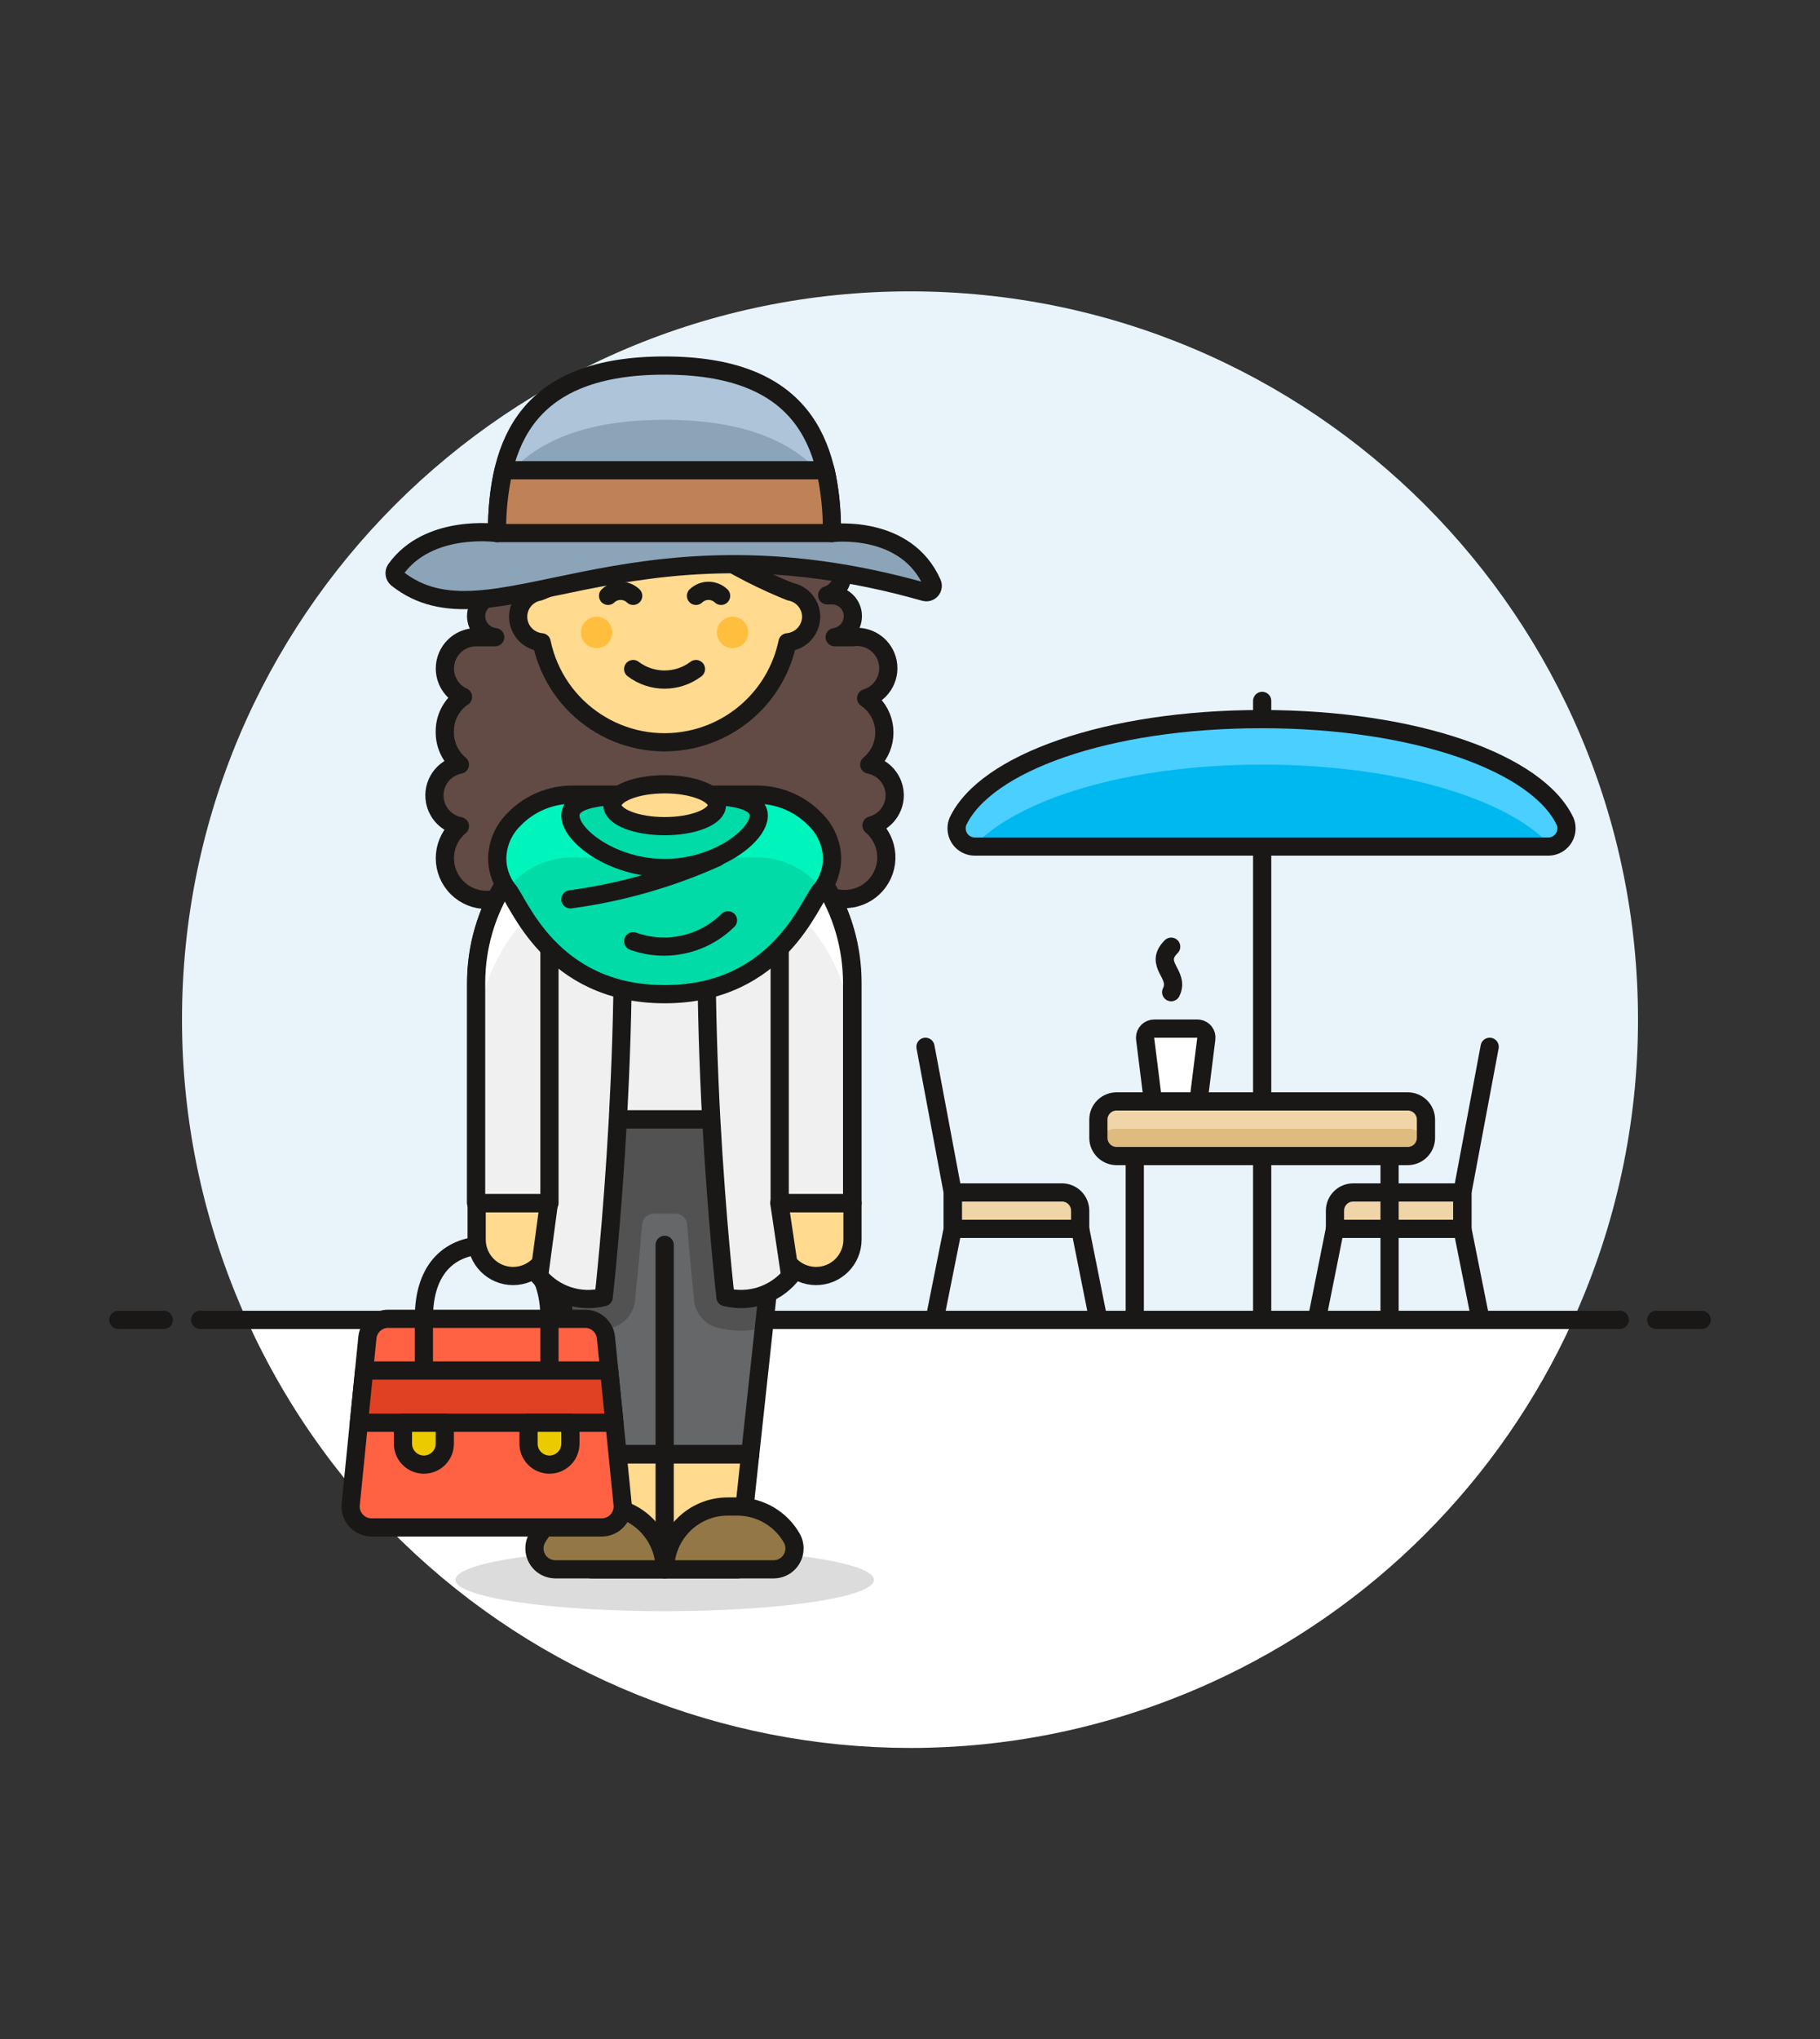 <?xml version="1.0" encoding="UTF-8"?>
<svg version="1.1" viewBox="0 0 100 112" xmlns="http://www.w3.org/2000/svg" xmlns:xlink="http://www.w3.org/1999/xlink">
    <rect x="0" y="0" width="100" height="112" fill="#333333" stroke="none"/>
    <!--Generated by IJSVG (https://github.com/curthard89/IJSVG)-->
    <defs>
        <path id="path-3" d="M1.552,0.336c0.336,0.336 0.336,0.88 0,1.216c-0.336,0.336 -0.88,0.336 -1.216,0c-0.336,-0.336 -0.336,-0.88 0,-1.216c0.336,-0.336 0.88,-0.336 1.216,0"></path>
        <path id="path-15" d="M0,0v14.38"></path>
        <path id="path-7" d="M1,3c-0.552,0 -1,-0.448 -1,-1v-1c0,-0.552 0.448,-1 1,-1h16c0.552,0 1,0.448 1,1v1c0,0.552 -0.448,1 -1,1Z"></path>
        <path id="path-8" d="M0,0v9"></path>
        <path id="path-11" d="M2.3,1.15h-3.55271e-15c0,0.635 -0.515,1.15 -1.15,1.15c-0.635,0 -1.15,-0.515 -1.15,-1.15v-1.15h2.3Z"></path>
        <path id="path-1" d="M0,0h2.5"></path>
        <path id="path-6" d="M32.674,7l5.51995e-09,-1.5941e-10c0.552,-0.016 0.987,-0.476 0.971,-1.028c-0.003,-0.117 -0.027,-0.233 -0.071,-0.342c-1.5,-3.21 -8.2,-5.63 -16.69,-5.63c-8.49,0 -15.18,2.42 -16.68,5.63l4.09931e-08,-1.02929e-07c-0.204,0.513 0.046,1.095 0.559,1.299c0.118,0.047 0.244,0.071 0.371,0.071Z"></path>
        <path id="path-2" d="M25.437,21.3l7.94219e-08,3.40936e-06c-0.019,-0.811 -0.602,-1.499 -1.4,-1.65l6.93046e-09,-5.6951e-09c0.973,-0.799 1.113,-2.236 0.314,-3.209c-0.139,-0.169 -0.302,-0.318 -0.484,-0.441l-1.25518e-07,3.82686e-08c0.909,-0.277 1.421,-1.238 1.144,-2.147c-0.246,-0.806 -1.039,-1.315 -1.874,-1.203h-1l4.89415e-08,-7.18638e-09c0.572,-0.084 0.996,-0.572 1,-1.15l1.45264e-08,-1.64879e-06c0.006,-0.63 -0.5,-1.144 -1.13,-1.15c-0.007,-5.89897e-05 -0.013,-5.898e-05 -0.02,2.90553e-08h-0.26l-9.80528e-08,3.21365e-08c0.498,-0.163 0.836,-0.626 0.84,-1.15h-7.10543e-15c0,-0.635 -0.515,-1.15 -1.15,-1.15c-0.25,0 -0.49,0.17 -0.58,0v0c0,-4.446 -3.604,-8.05 -8.05,-8.05c-4.446,0 -8.05,3.604 -8.05,8.05c-0.08,0.17 -0.32,0 -0.57,0l-2.86174e-08,-2.5215e-10c-0.63,-0.006 -1.144,0.5 -1.15,1.13c-5.89992e-05,0.007 -5.8999e-05,0.013 5.04301e-10,0.02l-5.47464e-08,-7.16752e-06c0.004,0.524 0.342,0.987 0.84,1.15h-0.27h-5.02681e-08c-0.635,2.77623e-08 -1.15,0.515 -1.15,1.15l-1.47871e-08,-7.63811e-07c0.011,0.593 0.461,1.085 1.05,1.15h-1.05l-9.27807e-08,2.38352e-10c-0.95,0.002 -1.718,0.774 -1.716,1.724c0.002,0.668 0.39,1.274 0.996,1.556l-4.42056e-08,2.98381e-08c-0.628,0.424 -1.003,1.133 -1,1.89l1.47427e-08,-5.61061e-07c-0.019,0.705 0.287,1.38 0.83,1.83l-7.14343e-08,1.35194e-08c-0.933,0.177 -1.547,1.076 -1.37,2.01c0.132,0.695 0.675,1.239 1.37,1.37l8.90381e-09,-7.40029e-09c-0.973,0.808 -1.106,2.252 -0.297,3.225c0.808,0.973 2.252,1.106 3.225,0.297c0.435,-0.362 0.721,-0.872 0.803,-1.432l-1.39262e-08,-1.14312e-08c0.229,0.188 0.537,0.248 0.82,0.16l2.35113e-09,-3.29642e-09c-0.359,0.504 -0.242,1.203 0.261,1.562c0.198,0.141 0.436,0.214 0.679,0.208l-7.63151e-09,1.36239e-10c0.234,-0.004 0.461,-0.081 0.65,-0.22l2.00628e-08,6.51829e-08c0.184,0.596 0.816,0.931 1.412,0.748c0.358,-0.11 0.638,-0.39 0.748,-0.748l1.06689e-08,8.18078e-09c0.381,0.292 0.909,0.292 1.29,-1.63616e-08l6.64461e-08,1.97342e-07c0.092,0.274 0.285,0.503 0.54,0.64l-2.96658e-08,2.7653e-07c-0.006,0.053 -0.006,0.107 1.53946e-08,0.16l1.42109e-14,1.18671e-07c9.59016e-08,0.635 0.515,1.15 1.15,1.15c0.635,-9.59016e-08 1.15,-0.515 1.15,-1.15l2.12653e-08,-2.00898e-07c0.006,-0.053 0.006,-0.107 -4.25307e-08,-0.16l1.25788e-07,-6.77205e-08c0.255,-0.137 0.448,-0.366 0.54,-0.64l1.06689e-08,8.18078e-09c0.381,0.292 0.909,0.292 1.29,-1.63616e-08l2.00628e-08,6.51829e-08c0.184,0.596 0.816,0.931 1.412,0.748c0.358,-0.11 0.638,-0.39 0.748,-0.748l2.6389e-08,1.95665e-08c0.186,0.138 0.409,0.214 0.64,0.22l-5.24083e-08,-3.26281e-09c0.623,0.039 1.159,-0.435 1.198,-1.058c0.016,-0.253 -0.054,-0.504 -0.198,-0.712l5.77728e-08,1.79927e-08c0.283,0.088 0.591,0.028 0.82,-0.16l4.4495e-08,2.68167e-07c0.207,1.248 1.386,2.091 2.634,1.884c1.248,-0.207 2.091,-1.386 1.884,-2.634c-0.09,-0.539 -0.369,-1.029 -0.788,-1.38l3.83493e-08,-1.01426e-08c0.764,-0.202 1.292,-0.899 1.28,-1.69Z"></path>
        <path id="path-12" d="M10.35,1.25933e-07l-4.52413e-07,1.42109e-14c-5.716,2.49861e-07 -10.35,4.634 -10.35,10.35c0,0 0,7.10543e-15 0,7.10543e-15v12.08h4v-4.6h12.67v4.6h4v-12.08l9.13261e-11,-4.34784e-05c0,-5.704 -4.616,-10.333 -10.32,-10.35Z"></path>
        <path id="path-4" d="M24.071,9.2c0,-5.09 -1.72,-9.2 -9.2,-9.2c-7.48,0 -9.2,4.11 -9.2,9.2c0,0 -3.76,-0.54 -5.57,2l-8.63335e-09,1.35473e-08c-0.101,0.158 -0.071,0.366 0.07,0.49c5.1,4.06 12.49,-3.95 29,0.75l1.14504e-08,3.04674e-09c0.187,0.05 0.379,-0.061 0.428,-0.248c0.021,-0.077 0.014,-0.159 -0.018,-0.232c-1.44,-3.27 -5.51,-2.76 -5.51,-2.76Z"></path>
        <path id="path-13" d="M0,9.78v-9.78"></path>
        <path id="path-14" d="M3.462,25.49l2.24931e-07,2.66712e-07c0.867,1.029 2.244,1.475 3.55,1.15c0,0 0.47,-4.12 0.78,-9.77c0.15,-2.8 0.27,-6 0.27,-9.2l-2.48318e-07,-4.15896e-06c-0.159,-2.67 -0.86,-5.279 -2.06,-7.67l-4.50315e-07,2.08242e-07c-3.66,1.692 -6.002,5.358 -6,9.39v12.08h4Z"></path>
        <path id="path-16" d="M4.6,25.49l1.09442e-07,-1.29049e-07c-0.872,1.028 -2.251,1.474 -3.56,1.15c0,0 -0.47,-4.12 -0.78,-9.77c-0.15,-2.8 -0.26,-6 -0.26,-9.2l-4.89746e-07,9.29892e-06c0.14,-2.666 0.821,-5.275 2,-7.67l4.53061e-07,2.09852e-07c3.658,1.694 5.999,5.359 6,9.39v12.08h-4Z"></path>
        <path id="path-5" d="M1.38,0.368l-2.28387e-09,-2.17719e-09c-0.386,-0.368 -0.994,-0.368 -1.38,4.35438e-09"></path>
        <path id="path-17" d="M14.232,0.01h-10.07l5.90541e-08,4.9473e-10c-1.216,-0.01 -2.383,0.478 -3.23,1.35l-4.98193e-08,4.83969e-08c-0.577,0.561 -0.911,1.326 -0.93,2.13l-4.36083e-08,1.25598e-05c-0.002,0.623 0.198,1.23 0.57,1.73c0.58,0.57 2.3,5.75 8.63,5.75c6.33,0 8,-5.18 8.62,-5.75l1.90516e-07,-2.5034e-07c0.378,-0.497 0.582,-1.105 0.58,-1.73l6.18958e-08,2.20832e-06c-0.023,-0.806 -0.36,-1.57 -0.94,-2.13l9.08264e-08,9.35478e-08c-0.847,-0.872 -2.014,-1.36 -3.23,-1.35Z"></path>
        <path id="path-10" d="M0,0l0.68,6.32h8.05l0.68,-6.32h-9.41Z"></path>
        <path id="path-9" d="M11.03,18.4l1.62,-14.96v-3.44h-12.65v3.44l1.62,14.96h9.41Z"></path>
    </defs>
    <g fill="#E8F4FA">
        <path d="M80,39.996l1.75431e-07,0.004c-1.42109e-14,-22.091 -17.909,-40 -40,-40c-22.091,7.10543e-15 -40,17.909 -40,40c0,5.688 1.213,11.311 3.558,16.493h72.882l6.1272e-07,-1.35057e-06c2.351,-5.182 3.565,-10.807 3.56,-16.497Z" transform="translate(10, 16.004)"></path>
        <path fill="#FFFFFF" d="M2.10036e-06,4.63966e-06l-2.10036e-06,-4.63966e-06c9.111,20.125 32.811,29.054 52.936,19.944c8.849,-4.006 15.938,-11.095 19.944,-19.944Z" transform="translate(13.56, 72.5)"></path>
        <path fill="none" stroke="#191816" stroke-linecap="round" stroke-linejoin="round" stroke-width="1" d="M0,0h78" transform="translate(11, 72.5)"></path>
        <use fill="none" stroke="#191816" stroke-linecap="round" stroke-linejoin="round" stroke-width="1" transform="translate(6.5, 72.5)" xlink:href="#path-1"></use>
        <use fill="none" stroke="#191816" stroke-linecap="round" stroke-linejoin="round" stroke-width="1" transform="translate(91, 72.5)" xlink:href="#path-1"></use>
    </g>
    <g fill="#614B44">
        <use transform="translate(23.723, 22.35)" xlink:href="#path-2"></use>
        <use fill="none" stroke="#191816" stroke-linecap="round" stroke-linejoin="round" stroke-width="1" transform="translate(23.723, 22.35)" xlink:href="#path-2"></use>
        <path fill="#FFDA8F" stroke="#191816" stroke-linecap="round" stroke-linejoin="round" stroke-width="1" d="M14.951,5.52c0,0 -6.9,-2.65 -6.9,-5.52c0,2.87 -6.9,5.52 -6.9,5.52l-1.12304e-07,2.03816e-08c-0.667,0.121 -1.151,0.702 -1.15,1.38l-5.80218e-08,-1.67758e-05c0.003,0.73 0.562,1.338 1.29,1.4l-1.47155e-07,-7.06431e-07c0.777,3.731 4.431,6.125 8.162,5.348c2.688,-0.56 4.788,-2.66 5.348,-5.348l-2.28905e-08,1.94007e-09c0.729,-0.062 1.292,-0.668 1.3,-1.4l4.40879e-09,1.06771e-06c-0.003,-0.676 -0.485,-1.255 -1.15,-1.38Z" transform="translate(28.469, 26.98)"></path>
        <use fill="#FFBE3D" transform="translate(31.836, 33.796)" xlink:href="#path-3"></use>
        <use fill="#FFBE3D" transform="translate(39.306, 33.796)" xlink:href="#path-3"></use>
        <path fill="none" stroke="#191816" stroke-linecap="round" stroke-linejoin="round" stroke-width="1" d="M3.45,6.94448e-09l9.18371e-09,-6.94448e-09c-1.021,0.772 -2.429,0.772 -3.45,1.3889e-08" transform="translate(34.79, 36.75)"></path>
        <use fill="#8CA4B8" transform="translate(21.639, 20.08)" xlink:href="#path-4"></use>
        <path fill="#ADC4D9" d="M9,2.98c4.63,0 7.4,1.34 9,3.47c-0.64,-3.74 -2.92,-6.45 -9,-6.45c-6.08,0 -8.35,2.72 -9,6.48c1.58,-2.15 4.35,-3.5 9,-3.5Z" transform="translate(27.52, 20.08)"></path>
        <use fill="none" stroke="#191816" stroke-linecap="round" stroke-linejoin="round" stroke-width="1" transform="translate(21.639, 20.08)" xlink:href="#path-4"></use>
        <path fill="#BF8256" stroke="#191816" stroke-linecap="round" stroke-linejoin="round" stroke-width="1" d="M18.067,4.01652e-05h-17.69l-6.46804e-08,2.85271e-07c-0.257,1.132 -0.377,2.29 -0.36,3.45h18.4l6.04736e-07,-4.49912e-05c0.016,-1.16 -0.102,-2.317 -0.35,-3.45Z" transform="translate(27.293, 25.83)"></path>
        <use fill="none" stroke="#191816" stroke-linecap="round" stroke-linejoin="round" stroke-width="1" transform="translate(38.24, 32.362)" xlink:href="#path-5"></use>
        <use fill="none" stroke="#191816" stroke-linecap="round" stroke-linejoin="round" stroke-width="1" transform="translate(33.41, 32.362)" xlink:href="#path-5"></use>
        <path fill="none" stroke="#191816" stroke-linecap="round" stroke-linejoin="round" stroke-width="1" d="M0,34v-34" transform="translate(69.35, 38.5)"></path>
        <use fill="#00B8F0" transform="translate(52.426, 39.5)" xlink:href="#path-6"></use>
        <path fill="#4ACFFF" d="M1.06,6.99c2.42,-2.6 8.45,-4.49 15.86,-4.49c7.41,0 13.45,1.85 15.86,4.45l7.32805e-09,-1.13713e-09c0.546,-0.085 0.92,-0.596 0.835,-1.142c-0.009,-0.061 -0.024,-0.12 -0.045,-0.178c-1.5,-3.21 -8.2,-5.63 -16.69,-5.63c-8.49,0 -15.18,2.42 -16.68,5.63l-3.57282e-08,9.18302e-08c-0.2,0.515 0.055,1.094 0.569,1.295c0.093,0.036 0.191,0.058 0.291,0.065Z" transform="translate(52.43, 39.5)"></path>
        <use fill="none" stroke="#191816" stroke-linecap="round" stroke-linejoin="round" stroke-width="1" transform="translate(52.426, 39.5)" xlink:href="#path-6"></use>
        <path fill="#F0D5A8" stroke="#191816" stroke-linecap="round" stroke-linejoin="round" stroke-width="1" d="M0,4.37114e-08h6h-4.37114e-08c0.552,-2.41411e-08 1,0.448 1,1v1h-7v-2Z" transform="translate(52.35, 65.5)"></path>
        <path fill="none" stroke="#191816" stroke-linecap="round" stroke-linejoin="round" stroke-width="1" d="M0,0l1.5,8v2l-1,5" transform="translate(50.85, 57.5)"></path>
        <path fill="none" stroke="#191816" stroke-linecap="round" stroke-linejoin="round" stroke-width="1" d="M0,0l1,5" transform="translate(59.35, 67.5)"></path>
        <g transform="translate(153.7, 133)">
            <g fill="#F0D5A8" stroke="#191816" stroke-linecap="round" stroke-linejoin="round" stroke-width="1" transform="rotate(180)">
                <path d="M0,0h7v1v0c0,0.552 -0.448,1 -1,1h-6v-2Z" transform="translate(73.35, 65.5)"></path>
            </g>
        </g>
        <path fill="none" stroke="#191816" stroke-linecap="round" stroke-linejoin="round" stroke-width="1" d="M1.5,0l-1.5,8v2l1,5" transform="translate(80.35, 57.5)"></path>
        <path fill="none" stroke="#191816" stroke-linecap="round" stroke-linejoin="round" stroke-width="1" d="M1,0l-1,5" transform="translate(72.35, 67.5)"></path>
        <use fill="#DEBB7E" transform="translate(60.35, 60.5)" xlink:href="#path-7"></use>
        <path fill="#F0D5A8" d="M17.011,7.10543e-15h-16h-4.37114e-08c-0.552,2.41411e-08 -1,0.448 -1,1c0,0 0,0 0,0v1l-1.16306e-08,9.23148e-08c-0.01,0.083 -0.01,0.167 2.32611e-08,0.25l2.85769e-08,-1.10914e-07c0.117,-0.453 0.532,-0.765 1,-0.75h16l-1.64024e-08,5.18988e-10c0.468,-0.015 0.883,0.297 1,0.75l2.56537e-09,-2.0362e-08c0.01,-0.083 0.01,-0.167 -5.13074e-09,-0.25v-1v-1.03395e-07c0,-0.552 -0.448,-1 -1,-1c-7.43985e-08,0 -1.48446e-07,7.10543e-15 -2.22845e-07,2.13163e-14Z" transform="translate(60.34, 60.5)"></path>
        <use fill="none" stroke="#191816" stroke-linecap="round" stroke-linejoin="round" stroke-width="1" transform="translate(60.35, 60.5)" xlink:href="#path-7"></use>
        <use fill="none" stroke="#191816" stroke-linecap="round" stroke-linejoin="round" stroke-width="1" transform="translate(76.35, 63.5)" xlink:href="#path-8"></use>
        <use fill="none" stroke="#191816" stroke-linecap="round" stroke-linejoin="round" stroke-width="1" transform="translate(62.35, 63.5)" xlink:href="#path-8"></use>
        <path fill="#FFFFFF" stroke="#191816" stroke-linecap="round" stroke-linejoin="round" stroke-width="1" d="M2.874,0.002h-2.37l-2.28996e-08,-1.65549e-10c-0.276,-0.002 -0.502,0.22 -0.504,0.496c-0,0.021 0.001,0.043 0.004,0.064l0.43,3.44h2.5l0.43,-3.44l7.87803e-09,-5.456e-08c0.039,-0.268 -0.147,-0.516 -0.415,-0.555c-0.025,-0.004 -0.05,-0.005 -0.075,-0.005Z" transform="translate(62.916, 56.498)"></path>
        <path fill="none" stroke="#191816" stroke-linecap="round" stroke-linejoin="round" stroke-width="1" d="M1,2.5c0.5,-1 -1,-1.5 0,-2.5" transform="translate(63.35, 52)"></path>
        <path opacity="0.15" fill="#191816" d="M20.755,0.672c4.491,0.672 4.491,1.761 0,2.432c-4.491,0.672 -11.772,0.672 -16.264,0c-4.491,-0.672 -4.491,-1.761 0,-2.432c4.491,-0.672 11.772,-0.672 16.264,0" transform="translate(23.897, 84.892)"></path>
        <use fill="#656769" transform="translate(30.19, 61.48)" xlink:href="#path-9"></use>
        <path fill="#525252" d="M0,0v3.45l0.87,8l5.85035e-08,1.61981e-08c0.401,0.111 0.814,0.168 1.23,0.17l-3.07464e-07,1.60594e-09c0.445,-0.002 0.889,-0.059 1.32,-0.17l5.13419e-08,-1.34746e-08c0.691,-0.181 1.2,-0.77 1.28,-1.48c0,0 0.18,-1.64 0.39,-4.2l-1.15912e-08,1.47922e-07c0.026,-0.334 0.305,-0.591 0.64,-0.59h1.19l-1.6348e-08,4.99512e-11c0.335,-0.001 0.614,0.256 0.64,0.59c0.21,2.56 0.39,4.17 0.39,4.2l2.09729e-08,1.86499e-07c0.08,0.71 0.589,1.299 1.28,1.48l-5.0389e-08,-1.28327e-08c0.431,0.11 0.875,0.167 1.32,0.17l-1.75848e-07,1.66665e-09c0.426,-0.004 0.85,-0.065 1.26,-0.18l0.86,-8v-3.44Z" transform="translate(30.19, 61.48)"></path>
        <use fill="none" stroke="#191816" stroke-linecap="round" stroke-linejoin="round" stroke-width="1" transform="translate(30.19, 61.48)" xlink:href="#path-9"></use>
        <use fill="#FFDA8F" transform="translate(31.81, 79.88)" xlink:href="#path-10"></use>
        <path fill="none" stroke="#191816" stroke-linecap="round" stroke-linejoin="round" stroke-width="1" d="M0,0h9.41" transform="translate(31.81, 79.88)"></path>
        <use fill="none" stroke="#191816" stroke-linecap="round" stroke-linejoin="round" stroke-width="1" transform="translate(31.81, 79.88)" xlink:href="#path-10"></use>
        <path fill="#947746" stroke="#191816" stroke-linecap="round" stroke-linejoin="round" stroke-width="1" d="M5.98,3.456l-3.41331e-08,7.59286e-10c0.635,-0.014 1.138,-0.54 1.124,-1.175c-0.004,-0.172 -0.046,-0.341 -0.124,-0.495l-6.15467e-08,-1.11263e-07c-0.604,-1.092 -1.752,-1.773 -3,-1.78h-0.53l-1.79227e-07,-5.2178e-10c-1.9,-0.006 -3.444,1.53 -3.45,3.43c-1.94361e-05,0.007 -1.94357e-05,0.013 1.04355e-09,0.02Z" transform="translate(36.55, 82.745)"></path>
        <path fill="#947746" stroke="#191816" stroke-linecap="round" stroke-linejoin="round" stroke-width="1" d="M7.317,3.45v-1.42109e-14c0,-1.905 -1.545,-3.45 -3.45,-3.45c0,0 -7.10543e-15,0 -7.10543e-15,0h-0.58l7.71452e-08,-4.22673e-10c-1.248,0.007 -2.396,0.688 -3,1.78l-9.1914e-08,1.81179e-07c-0.287,0.566 -0.061,1.259 0.505,1.546c0.154,0.078 0.323,0.12 0.495,0.124Z" transform="translate(29.203, 82.75)"></path>
        <path fill="none" stroke="#191816" stroke-linecap="round" stroke-linejoin="round" stroke-width="1" d="M0,0v17.82" transform="translate(36.52, 68.38)"></path>
        <path fill="#FF6242" stroke="#191816" stroke-linecap="round" stroke-linejoin="round" stroke-width="1" d="M15.001,10.205l-0.92,-9.2l3.72758e-08,2.8334e-07c-0.075,-0.572 -0.563,-1 -1.14,-1h-10.81l2.69197e-08,2.29861e-10c-0.581,-0.005 -1.074,0.424 -1.15,1l-0.92,9.2l-3.37084e-08,3.50752e-07c-0.061,0.632 0.403,1.194 1.035,1.255c0.038,0.004 0.077,0.005 0.115,0.005h12.65l2.57396e-08,-1.05786e-10c0.635,-0.003 1.148,-0.52 1.145,-1.155c-0,-0.035 -0.002,-0.07 -0.005,-0.105Z" transform="translate(19.209, 72.435)"></path>
        <path fill="none" stroke="#191816" stroke-linecap="round" stroke-linejoin="round" stroke-width="1" d="M6.9,6.88v-2.88c0,-2.86 -1.54,-4 -3.45,-4c-1.91,0 -3.45,1.16 -3.45,4v2.88" transform="translate(23.29, 68.4)"></path>
        <path fill="#E04122" stroke="#191816" stroke-linecap="round" stroke-linejoin="round" stroke-width="1" d="M0,2.87h14.04l-0.29,-2.87h-13.46l-0.29,2.87Z" transform="translate(19.72, 75.28)"></path>
        <use fill="#EBCB00" stroke="#191816" stroke-linecap="round" stroke-linejoin="round" stroke-width="1" transform="translate(22.14, 78.15)" xlink:href="#path-11"></use>
        <use fill="#EBCB00" stroke="#191816" stroke-linecap="round" stroke-linejoin="round" stroke-width="1" transform="translate(29.04, 78.15)" xlink:href="#path-11"></use>
        <use fill="#F0F0F0" transform="translate(26.17, 43.65)" xlink:href="#path-12"></use>
        <use fill="none" stroke="#191816" stroke-linecap="round" stroke-linejoin="round" stroke-width="1" transform="translate(26.17, 43.65)" xlink:href="#path-12"></use>
        <use fill="none" stroke="#191816" stroke-linecap="round" stroke-linejoin="round" stroke-width="1" transform="translate(30.19, 51.7)" xlink:href="#path-13"></use>
        <path fill="#FFDA8F" stroke="#191816" stroke-linecap="round" stroke-linejoin="round" stroke-width="1" d="M4,2v0c0,1.105 -0.895,2 -2,2c-1.105,0 -2,-0.895 -2,-2v-2h4Z" transform="translate(26.19, 66.09)"></path>
        <path fill="#FFDA8F" stroke="#191816" stroke-linecap="round" stroke-linejoin="round" stroke-width="1" d="M4.36,1.45433e-09l-4.1588e-07,2.37105e-09c-1.509,0.009 -2.998,0.35 -4.36,1l3.5275e-07,6.00873e-07c1.412,2.405 4.506,3.21 6.912,1.798c0.743,-0.436 1.362,-1.055 1.798,-1.798l-2.02819e-07,-9.68361e-08c-1.359,-0.649 -2.844,-0.99 -4.35,-1Z" transform="translate(32.16, 43.65)"></path>
        <use fill="#F0F0F0" transform="translate(26.158, 44.61)" xlink:href="#path-14"></use>
        <path fill="#FFFFFF" d="M7.182,3l9.17699e-07,2.75229e-06c-0.34,-1.02 -0.734,-2.022 -1.18,-3l-4.50315e-07,2.08242e-07c-3.66,1.692 -6.002,5.358 -6,9.39v3.45l-2.57324e-07,0c0.005,-4.49 2.905,-8.465 7.18,-9.84Z" transform="translate(26.158, 44.6)"></path>
        <use fill="none" stroke="#191816" stroke-linecap="round" stroke-linejoin="round" stroke-width="1" transform="translate(30.19, 51.7)" xlink:href="#path-15"></use>
        <use fill="none" stroke="#191816" stroke-linecap="round" stroke-linejoin="round" stroke-width="1" transform="translate(26.158, 44.61)" xlink:href="#path-14"></use>
        <use fill="none" stroke="#191816" stroke-linecap="round" stroke-linejoin="round" stroke-width="1" transform="translate(42.84, 51.7)" xlink:href="#path-13"></use>
        <path fill="#FFDA8F" stroke="#191816" stroke-linecap="round" stroke-linejoin="round" stroke-width="1" d="M2.13163e-14,2l2.13163e-14,3.01992e-07c1.66785e-07,1.105 0.895,2 2,2c1.105,-1.66785e-07 2,-0.895 2,-2v-2h-4Z" transform="translate(42.84, 66.09)"></path>
        <use fill="#F0F0F0" transform="translate(38.82, 44.61)" xlink:href="#path-16"></use>
        <path fill="#FFFFFF" d="M3.00545e-05,3l-3.65815e-08,1.09712e-07c0.34,-1.02 0.734,-2.022 1.18,-3l4.53061e-07,2.09852e-07c3.658,1.694 5.999,5.359 6,9.39v3.45l-6.06581e-08,-3.15789e-05c-0.009,-4.489 -2.908,-8.462 -7.18,-9.84Z" transform="translate(39.69, 44.6)"></path>
        <use fill="none" stroke="#191816" stroke-linecap="round" stroke-linejoin="round" stroke-width="1" transform="translate(42.84, 51.7)" xlink:href="#path-15"></use>
        <use fill="none" stroke="#191816" stroke-linecap="round" stroke-linejoin="round" stroke-width="1" transform="translate(38.82, 44.61)" xlink:href="#path-16"></use>
        <use fill="#00DBA8" transform="translate(27.318, 43.64)" xlink:href="#path-17"></use>
        <path fill="#00F5BC" d="M0.582,5.178l3.25608e-08,-4.38626e-08c0.109,-0.146 0.226,-0.287 0.35,-0.42l1.8727e-07,-1.89313e-07c0.852,-0.861 2.019,-1.338 3.23,-1.32h10.07l-3.66587e-08,5.46621e-10c1.211,-0.018 2.378,0.459 3.23,1.32l1.78514e-07,1.91276e-07c0.124,0.133 0.241,0.274 0.35,0.42v0l1.90516e-07,-2.5034e-07c0.378,-0.497 0.582,-1.105 0.58,-1.73l-1.20442e-08,-3.82595e-07c-0.025,-0.797 -0.358,-1.554 -0.93,-2.11l-8.77936e-08,-8.87515e-08c-0.852,-0.861 -2.019,-1.338 -3.23,-1.32h-10.07l-9.38516e-08,-1.39944e-09c-1.211,-0.018 -2.378,0.459 -3.23,1.32l-4.98193e-08,4.83969e-08c-0.577,0.561 -0.911,1.326 -0.93,2.13l-4.36083e-08,1.25598e-05c-0.002,0.623 0.198,1.23 0.57,1.73Z" transform="translate(27.318, 43.662)"></path>
        <use fill="none" stroke="#191816" stroke-linecap="round" stroke-linejoin="round" stroke-width="1" transform="translate(27.318, 43.64)" xlink:href="#path-17"></use>
        <path fill="#00DBA8" stroke="#191816" stroke-linecap="round" stroke-linejoin="round" stroke-width="1" d="M10.35,1.15c0,1.11 -2.32,2.88 -5.17,2.88c-2.85,0 -5.18,-1.77 -5.18,-2.88c0,-1.11 2.32,-1.15 5.18,-1.15c2.86,0 5.17,0.04 5.17,1.15Z" transform="translate(31.34, 43.65)"></path>
        <path fill="#FF6242" stroke="#191816" stroke-linecap="round" stroke-linejoin="round" stroke-width="1" d="M0,2.3l7.68129e-07,-1.03117e-07c2.78,-0.373 5.492,-1.148 8.05,-2.3" transform="translate(31.34, 47.1)"></path>
        <path fill="none" stroke="#191816" stroke-linecap="round" stroke-linejoin="round" stroke-width="1" d="M0,1.15l3.25382e-07,1.1713e-07c1.813,0.653 3.84,0.205 5.21,-1.15" transform="translate(34.79, 50.55)"></path>
        <path fill="#FFDA8F" stroke="#191816" stroke-linecap="round" stroke-linejoin="round" stroke-width="1" d="M5.18,0.449c1.121,0.449 1.121,1.177 0,1.626c-1.121,0.449 -2.938,0.449 -4.059,0c-1.121,-0.449 -1.121,-1.177 0,-1.626c1.121,-0.449 2.938,-0.449 4.059,0" transform="translate(33.37, 42.968)"></path>
    </g>
</svg>